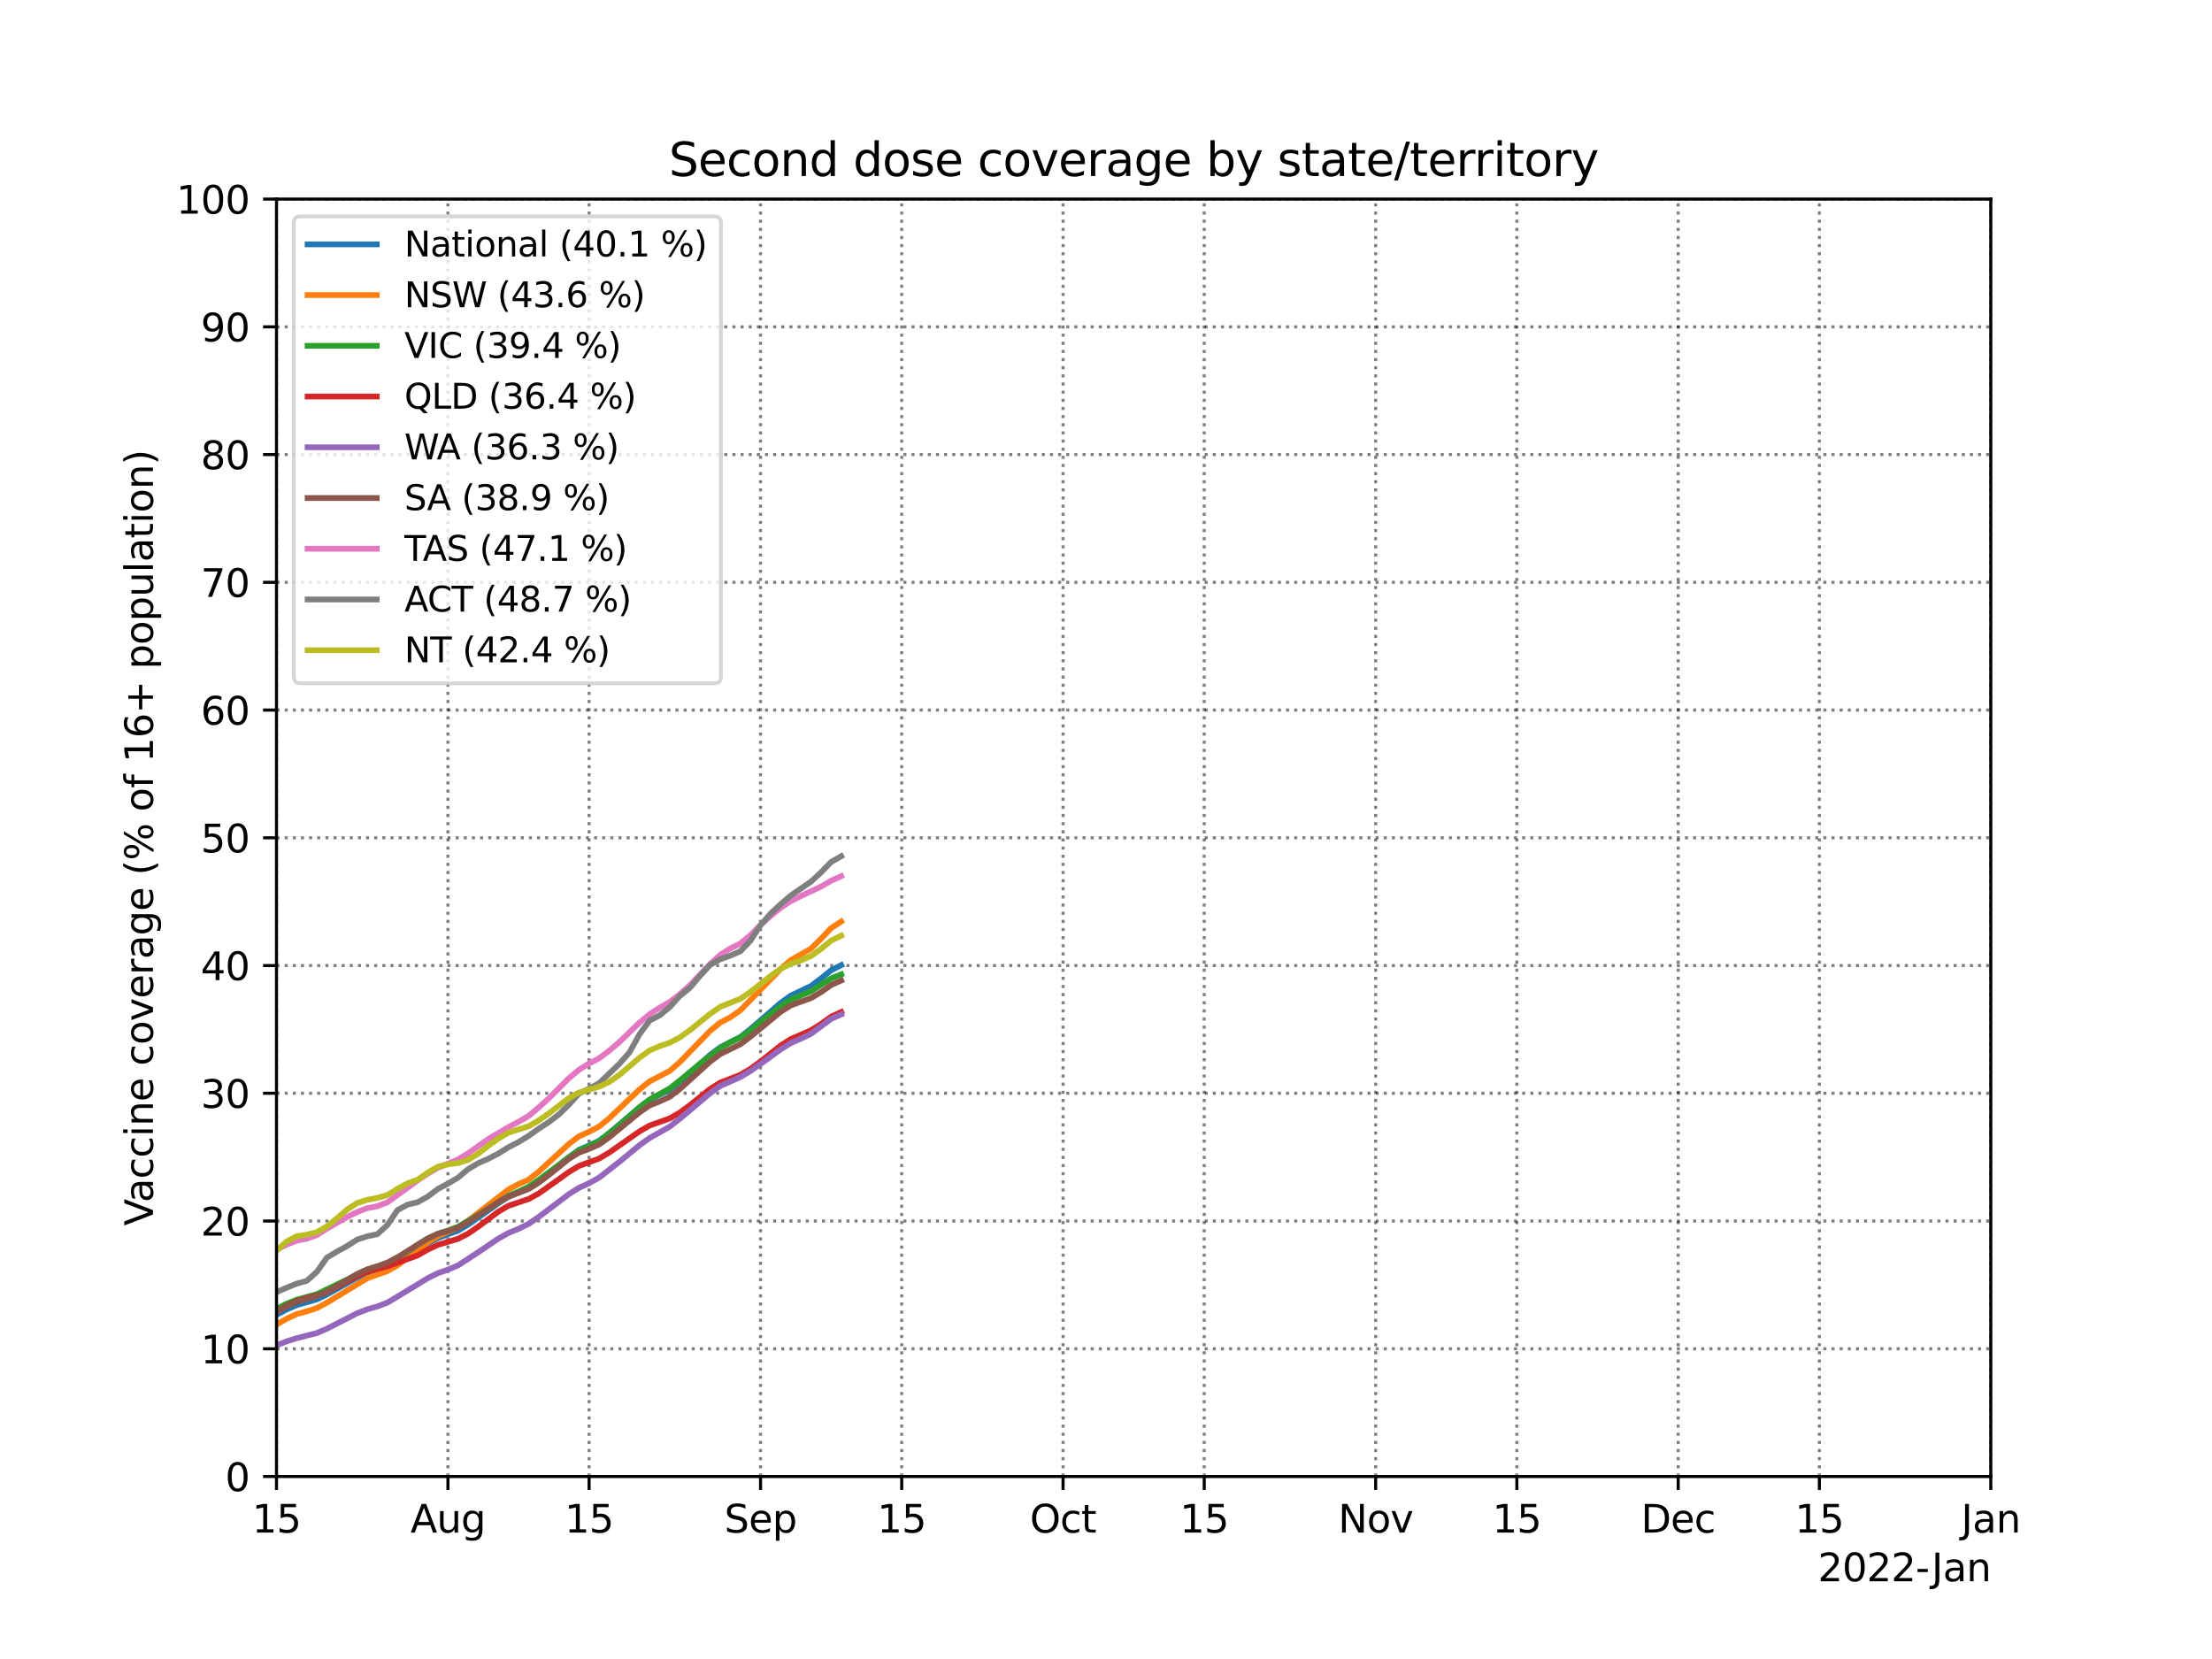 <?xml version="1.0" encoding="utf-8" standalone="no"?>
<!DOCTYPE svg PUBLIC "-//W3C//DTD SVG 1.1//EN"
  "http://www.w3.org/Graphics/SVG/1.1/DTD/svg11.dtd">
<svg height="432pt" version="1.1" viewBox="0 0 576 432" width="576pt" xmlns="http://www.w3.org/2000/svg" xmlns:xlink="http://www.w3.org/1999/xlink">
 <defs>
  <style type="text/css">*{stroke-linecap:butt;stroke-linejoin:round;}</style>
 </defs>
 <g id="figure_1">
  <g id="patch_1">
   <path d="M 0 432 
L 576 432 
L 576 0 
L 0 0 
z
" style="fill:#ffffff;"/>
  </g>
  <g id="axes_1">
   <g id="patch_2">
    <path d="M 72 384.48 
L 518.4 384.48 
L 518.4 51.84 
L 72 51.84 
z
" style="fill:#ffffff;"/>
   </g>
   <g id="matplotlib.axis_1">
    <g id="xtick_1">
     <g id="line2d_1">
      <path clip-path="url(#p4bcd453c7f)" d="M 72 384.48 
L 72 51.84 
" style="fill:none;stroke:#000000;stroke-dasharray:0.8,1.32;stroke-dashoffset:0;stroke-opacity:0.5;stroke-width:0.8;"/>
     </g>
     <g id="line2d_2">
      <defs>
       <path d="M 0 0 
L 0 3.5 
" id="m586ad513c7" style="stroke:#000000;stroke-width:0.8;"/>
      </defs>
      <g>
       <use style="stroke:#000000;stroke-width:0.8;" x="72" xlink:href="#m586ad513c7" y="384.48"/>
      </g>
     </g>
     <g id="text_1">
      <!-- 15 -->
      <g transform="translate(65.638 399.078)scale(0.1 -0.1)">
       <defs>
        <path d="M 794 531 
L 1825 531 
L 1825 4091 
L 703 3866 
L 703 4441 
L 1819 4666 
L 2450 4666 
L 2450 531 
L 3481 531 
L 3481 0 
L 794 0 
L 794 531 
z
" id="DejaVuSans-31" transform="scale(0.016)"/>
        <path d="M 691 4666 
L 3169 4666 
L 3169 4134 
L 1269 4134 
L 1269 2991 
Q 1406 3038 1543 3061 
Q 1681 3084 1819 3084 
Q 2600 3084 3056 2656 
Q 3513 2228 3513 1497 
Q 3513 744 3044 326 
Q 2575 -91 1722 -91 
Q 1428 -91 1123 -41 
Q 819 9 494 109 
L 494 744 
Q 775 591 1075 516 
Q 1375 441 1709 441 
Q 2250 441 2565 725 
Q 2881 1009 2881 1497 
Q 2881 1984 2565 2268 
Q 2250 2553 1709 2553 
Q 1456 2553 1204 2497 
Q 953 2441 691 2322 
L 691 4666 
z
" id="DejaVuSans-35" transform="scale(0.016)"/>
       </defs>
       <use xlink:href="#DejaVuSans-31"/>
       <use x="63.623" xlink:href="#DejaVuSans-35"/>
      </g>
     </g>
    </g>
    <g id="xtick_2">
     <g id="line2d_3">
      <path clip-path="url(#p4bcd453c7f)" d="M 116.64 384.48 
L 116.64 51.84 
" style="fill:none;stroke:#000000;stroke-dasharray:0.8,1.32;stroke-dashoffset:0;stroke-opacity:0.5;stroke-width:0.8;"/>
     </g>
     <g id="line2d_4">
      <g>
       <use style="stroke:#000000;stroke-width:0.8;" x="116.64" xlink:href="#m586ad513c7" y="384.48"/>
      </g>
     </g>
     <g id="text_2">
      <!-- Aug -->
      <g transform="translate(106.877 399.078)scale(0.1 -0.1)">
       <defs>
        <path d="M 2188 4044 
L 1331 1722 
L 3047 1722 
L 2188 4044 
z
M 1831 4666 
L 2547 4666 
L 4325 0 
L 3669 0 
L 3244 1197 
L 1141 1197 
L 716 0 
L 50 0 
L 1831 4666 
z
" id="DejaVuSans-41" transform="scale(0.016)"/>
        <path d="M 544 1381 
L 544 3500 
L 1119 3500 
L 1119 1403 
Q 1119 906 1312 657 
Q 1506 409 1894 409 
Q 2359 409 2629 706 
Q 2900 1003 2900 1516 
L 2900 3500 
L 3475 3500 
L 3475 0 
L 2900 0 
L 2900 538 
Q 2691 219 2414 64 
Q 2138 -91 1772 -91 
Q 1169 -91 856 284 
Q 544 659 544 1381 
z
M 1991 3584 
L 1991 3584 
z
" id="DejaVuSans-75" transform="scale(0.016)"/>
        <path d="M 2906 1791 
Q 2906 2416 2648 2759 
Q 2391 3103 1925 3103 
Q 1463 3103 1205 2759 
Q 947 2416 947 1791 
Q 947 1169 1205 825 
Q 1463 481 1925 481 
Q 2391 481 2648 825 
Q 2906 1169 2906 1791 
z
M 3481 434 
Q 3481 -459 3084 -895 
Q 2688 -1331 1869 -1331 
Q 1566 -1331 1297 -1286 
Q 1028 -1241 775 -1147 
L 775 -588 
Q 1028 -725 1275 -790 
Q 1522 -856 1778 -856 
Q 2344 -856 2625 -561 
Q 2906 -266 2906 331 
L 2906 616 
Q 2728 306 2450 153 
Q 2172 0 1784 0 
Q 1141 0 747 490 
Q 353 981 353 1791 
Q 353 2603 747 3093 
Q 1141 3584 1784 3584 
Q 2172 3584 2450 3431 
Q 2728 3278 2906 2969 
L 2906 3500 
L 3481 3500 
L 3481 434 
z
" id="DejaVuSans-67" transform="scale(0.016)"/>
       </defs>
       <use xlink:href="#DejaVuSans-41"/>
       <use x="68.408" xlink:href="#DejaVuSans-75"/>
       <use x="131.787" xlink:href="#DejaVuSans-67"/>
      </g>
     </g>
    </g>
    <g id="xtick_3">
     <g id="line2d_5">
      <path clip-path="url(#p4bcd453c7f)" d="M 153.402 384.48 
L 153.402 51.84 
" style="fill:none;stroke:#000000;stroke-dasharray:0.8,1.32;stroke-dashoffset:0;stroke-opacity:0.5;stroke-width:0.8;"/>
     </g>
     <g id="line2d_6">
      <g>
       <use style="stroke:#000000;stroke-width:0.8;" x="153.402" xlink:href="#m586ad513c7" y="384.48"/>
      </g>
     </g>
     <g id="text_3">
      <!-- 15 -->
      <g transform="translate(147.04 399.078)scale(0.1 -0.1)">
       <use xlink:href="#DejaVuSans-31"/>
       <use x="63.623" xlink:href="#DejaVuSans-35"/>
      </g>
     </g>
    </g>
    <g id="xtick_4">
     <g id="line2d_7">
      <path clip-path="url(#p4bcd453c7f)" d="M 198.042 384.48 
L 198.042 51.84 
" style="fill:none;stroke:#000000;stroke-dasharray:0.8,1.32;stroke-dashoffset:0;stroke-opacity:0.5;stroke-width:0.8;"/>
     </g>
     <g id="line2d_8">
      <g>
       <use style="stroke:#000000;stroke-width:0.8;" x="198.042" xlink:href="#m586ad513c7" y="384.48"/>
      </g>
     </g>
     <g id="text_4">
      <!-- Sep -->
      <g transform="translate(188.617 399.078)scale(0.1 -0.1)">
       <defs>
        <path d="M 3425 4513 
L 3425 3897 
Q 3066 4069 2747 4153 
Q 2428 4238 2131 4238 
Q 1616 4238 1336 4038 
Q 1056 3838 1056 3469 
Q 1056 3159 1242 3001 
Q 1428 2844 1947 2747 
L 2328 2669 
Q 3034 2534 3370 2195 
Q 3706 1856 3706 1288 
Q 3706 609 3251 259 
Q 2797 -91 1919 -91 
Q 1588 -91 1214 -16 
Q 841 59 441 206 
L 441 856 
Q 825 641 1194 531 
Q 1563 422 1919 422 
Q 2459 422 2753 634 
Q 3047 847 3047 1241 
Q 3047 1584 2836 1778 
Q 2625 1972 2144 2069 
L 1759 2144 
Q 1053 2284 737 2584 
Q 422 2884 422 3419 
Q 422 4038 858 4394 
Q 1294 4750 2059 4750 
Q 2388 4750 2728 4690 
Q 3069 4631 3425 4513 
z
" id="DejaVuSans-53" transform="scale(0.016)"/>
        <path d="M 3597 1894 
L 3597 1613 
L 953 1613 
Q 991 1019 1311 708 
Q 1631 397 2203 397 
Q 2534 397 2845 478 
Q 3156 559 3463 722 
L 3463 178 
Q 3153 47 2828 -22 
Q 2503 -91 2169 -91 
Q 1331 -91 842 396 
Q 353 884 353 1716 
Q 353 2575 817 3079 
Q 1281 3584 2069 3584 
Q 2775 3584 3186 3129 
Q 3597 2675 3597 1894 
z
M 3022 2063 
Q 3016 2534 2758 2815 
Q 2500 3097 2075 3097 
Q 1594 3097 1305 2825 
Q 1016 2553 972 2059 
L 3022 2063 
z
" id="DejaVuSans-65" transform="scale(0.016)"/>
        <path d="M 1159 525 
L 1159 -1331 
L 581 -1331 
L 581 3500 
L 1159 3500 
L 1159 2969 
Q 1341 3281 1617 3432 
Q 1894 3584 2278 3584 
Q 2916 3584 3314 3078 
Q 3713 2572 3713 1747 
Q 3713 922 3314 415 
Q 2916 -91 2278 -91 
Q 1894 -91 1617 61 
Q 1341 213 1159 525 
z
M 3116 1747 
Q 3116 2381 2855 2742 
Q 2594 3103 2138 3103 
Q 1681 3103 1420 2742 
Q 1159 2381 1159 1747 
Q 1159 1113 1420 752 
Q 1681 391 2138 391 
Q 2594 391 2855 752 
Q 3116 1113 3116 1747 
z
" id="DejaVuSans-70" transform="scale(0.016)"/>
       </defs>
       <use xlink:href="#DejaVuSans-53"/>
       <use x="63.477" xlink:href="#DejaVuSans-65"/>
       <use x="125" xlink:href="#DejaVuSans-70"/>
      </g>
     </g>
    </g>
    <g id="xtick_5">
     <g id="line2d_9">
      <path clip-path="url(#p4bcd453c7f)" d="M 234.805 384.48 
L 234.805 51.84 
" style="fill:none;stroke:#000000;stroke-dasharray:0.8,1.32;stroke-dashoffset:0;stroke-opacity:0.5;stroke-width:0.8;"/>
     </g>
     <g id="line2d_10">
      <g>
       <use style="stroke:#000000;stroke-width:0.8;" x="234.805" xlink:href="#m586ad513c7" y="384.48"/>
      </g>
     </g>
     <g id="text_5">
      <!-- 15 -->
      <g transform="translate(228.442 399.078)scale(0.1 -0.1)">
       <use xlink:href="#DejaVuSans-31"/>
       <use x="63.623" xlink:href="#DejaVuSans-35"/>
      </g>
     </g>
    </g>
    <g id="xtick_6">
     <g id="line2d_11">
      <path clip-path="url(#p4bcd453c7f)" d="M 276.819 384.48 
L 276.819 51.84 
" style="fill:none;stroke:#000000;stroke-dasharray:0.8,1.32;stroke-dashoffset:0;stroke-opacity:0.5;stroke-width:0.8;"/>
     </g>
     <g id="line2d_12">
      <g>
       <use style="stroke:#000000;stroke-width:0.8;" x="276.819" xlink:href="#m586ad513c7" y="384.48"/>
      </g>
     </g>
     <g id="text_6">
      <!-- Oct -->
      <g transform="translate(268.174 399.078)scale(0.1 -0.1)">
       <defs>
        <path d="M 2522 4238 
Q 1834 4238 1429 3725 
Q 1025 3213 1025 2328 
Q 1025 1447 1429 934 
Q 1834 422 2522 422 
Q 3209 422 3611 934 
Q 4013 1447 4013 2328 
Q 4013 3213 3611 3725 
Q 3209 4238 2522 4238 
z
M 2522 4750 
Q 3503 4750 4090 4092 
Q 4678 3434 4678 2328 
Q 4678 1225 4090 567 
Q 3503 -91 2522 -91 
Q 1538 -91 948 565 
Q 359 1222 359 2328 
Q 359 3434 948 4092 
Q 1538 4750 2522 4750 
z
" id="DejaVuSans-4f" transform="scale(0.016)"/>
        <path d="M 3122 3366 
L 3122 2828 
Q 2878 2963 2633 3030 
Q 2388 3097 2138 3097 
Q 1578 3097 1268 2742 
Q 959 2388 959 1747 
Q 959 1106 1268 751 
Q 1578 397 2138 397 
Q 2388 397 2633 464 
Q 2878 531 3122 666 
L 3122 134 
Q 2881 22 2623 -34 
Q 2366 -91 2075 -91 
Q 1284 -91 818 406 
Q 353 903 353 1747 
Q 353 2603 823 3093 
Q 1294 3584 2113 3584 
Q 2378 3584 2631 3529 
Q 2884 3475 3122 3366 
z
" id="DejaVuSans-63" transform="scale(0.016)"/>
        <path d="M 1172 4494 
L 1172 3500 
L 2356 3500 
L 2356 3053 
L 1172 3053 
L 1172 1153 
Q 1172 725 1289 603 
Q 1406 481 1766 481 
L 2356 481 
L 2356 0 
L 1766 0 
Q 1100 0 847 248 
Q 594 497 594 1153 
L 594 3053 
L 172 3053 
L 172 3500 
L 594 3500 
L 594 4494 
L 1172 4494 
z
" id="DejaVuSans-74" transform="scale(0.016)"/>
       </defs>
       <use xlink:href="#DejaVuSans-4f"/>
       <use x="78.711" xlink:href="#DejaVuSans-63"/>
       <use x="133.691" xlink:href="#DejaVuSans-74"/>
      </g>
     </g>
    </g>
    <g id="xtick_7">
     <g id="line2d_13">
      <path clip-path="url(#p4bcd453c7f)" d="M 313.581 384.48 
L 313.581 51.84 
" style="fill:none;stroke:#000000;stroke-dasharray:0.8,1.32;stroke-dashoffset:0;stroke-opacity:0.5;stroke-width:0.8;"/>
     </g>
     <g id="line2d_14">
      <g>
       <use style="stroke:#000000;stroke-width:0.8;" x="313.581" xlink:href="#m586ad513c7" y="384.48"/>
      </g>
     </g>
     <g id="text_7">
      <!-- 15 -->
      <g transform="translate(307.219 399.078)scale(0.1 -0.1)">
       <use xlink:href="#DejaVuSans-31"/>
       <use x="63.623" xlink:href="#DejaVuSans-35"/>
      </g>
     </g>
    </g>
    <g id="xtick_8">
     <g id="line2d_15">
      <path clip-path="url(#p4bcd453c7f)" d="M 358.221 384.48 
L 358.221 51.84 
" style="fill:none;stroke:#000000;stroke-dasharray:0.8,1.32;stroke-dashoffset:0;stroke-opacity:0.5;stroke-width:0.8;"/>
     </g>
     <g id="line2d_16">
      <g>
       <use style="stroke:#000000;stroke-width:0.8;" x="358.221" xlink:href="#m586ad513c7" y="384.48"/>
      </g>
     </g>
     <g id="text_8">
      <!-- Nov -->
      <g transform="translate(348.462 399.078)scale(0.1 -0.1)">
       <defs>
        <path d="M 628 4666 
L 1478 4666 
L 3547 763 
L 3547 4666 
L 4159 4666 
L 4159 0 
L 3309 0 
L 1241 3903 
L 1241 0 
L 628 0 
L 628 4666 
z
" id="DejaVuSans-4e" transform="scale(0.016)"/>
        <path d="M 1959 3097 
Q 1497 3097 1228 2736 
Q 959 2375 959 1747 
Q 959 1119 1226 758 
Q 1494 397 1959 397 
Q 2419 397 2687 759 
Q 2956 1122 2956 1747 
Q 2956 2369 2687 2733 
Q 2419 3097 1959 3097 
z
M 1959 3584 
Q 2709 3584 3137 3096 
Q 3566 2609 3566 1747 
Q 3566 888 3137 398 
Q 2709 -91 1959 -91 
Q 1206 -91 779 398 
Q 353 888 353 1747 
Q 353 2609 779 3096 
Q 1206 3584 1959 3584 
z
" id="DejaVuSans-6f" transform="scale(0.016)"/>
        <path d="M 191 3500 
L 800 3500 
L 1894 563 
L 2988 3500 
L 3597 3500 
L 2284 0 
L 1503 0 
L 191 3500 
z
" id="DejaVuSans-76" transform="scale(0.016)"/>
       </defs>
       <use xlink:href="#DejaVuSans-4e"/>
       <use x="74.805" xlink:href="#DejaVuSans-6f"/>
       <use x="135.986" xlink:href="#DejaVuSans-76"/>
      </g>
     </g>
    </g>
    <g id="xtick_9">
     <g id="line2d_17">
      <path clip-path="url(#p4bcd453c7f)" d="M 394.984 384.48 
L 394.984 51.84 
" style="fill:none;stroke:#000000;stroke-dasharray:0.8,1.32;stroke-dashoffset:0;stroke-opacity:0.5;stroke-width:0.8;"/>
     </g>
     <g id="line2d_18">
      <g>
       <use style="stroke:#000000;stroke-width:0.8;" x="394.984" xlink:href="#m586ad513c7" y="384.48"/>
      </g>
     </g>
     <g id="text_9">
      <!-- 15 -->
      <g transform="translate(388.621 399.078)scale(0.1 -0.1)">
       <use xlink:href="#DejaVuSans-31"/>
       <use x="63.623" xlink:href="#DejaVuSans-35"/>
      </g>
     </g>
    </g>
    <g id="xtick_10">
     <g id="line2d_19">
      <path clip-path="url(#p4bcd453c7f)" d="M 436.998 384.48 
L 436.998 51.84 
" style="fill:none;stroke:#000000;stroke-dasharray:0.8,1.32;stroke-dashoffset:0;stroke-opacity:0.5;stroke-width:0.8;"/>
     </g>
     <g id="line2d_20">
      <g>
       <use style="stroke:#000000;stroke-width:0.8;" x="436.998" xlink:href="#m586ad513c7" y="384.48"/>
      </g>
     </g>
     <g id="text_10">
      <!-- Dec -->
      <g transform="translate(427.322 399.078)scale(0.1 -0.1)">
       <defs>
        <path d="M 1259 4147 
L 1259 519 
L 2022 519 
Q 2988 519 3436 956 
Q 3884 1394 3884 2338 
Q 3884 3275 3436 3711 
Q 2988 4147 2022 4147 
L 1259 4147 
z
M 628 4666 
L 1925 4666 
Q 3281 4666 3915 4102 
Q 4550 3538 4550 2338 
Q 4550 1131 3912 565 
Q 3275 0 1925 0 
L 628 0 
L 628 4666 
z
" id="DejaVuSans-44" transform="scale(0.016)"/>
       </defs>
       <use xlink:href="#DejaVuSans-44"/>
       <use x="77.002" xlink:href="#DejaVuSans-65"/>
       <use x="138.525" xlink:href="#DejaVuSans-63"/>
      </g>
     </g>
    </g>
    <g id="xtick_11">
     <g id="line2d_21">
      <path clip-path="url(#p4bcd453c7f)" d="M 473.76 384.48 
L 473.76 51.84 
" style="fill:none;stroke:#000000;stroke-dasharray:0.8,1.32;stroke-dashoffset:0;stroke-opacity:0.5;stroke-width:0.8;"/>
     </g>
     <g id="line2d_22">
      <g>
       <use style="stroke:#000000;stroke-width:0.8;" x="473.76" xlink:href="#m586ad513c7" y="384.48"/>
      </g>
     </g>
     <g id="text_11">
      <!-- 15 -->
      <g transform="translate(467.397 399.078)scale(0.1 -0.1)">
       <use xlink:href="#DejaVuSans-31"/>
       <use x="63.623" xlink:href="#DejaVuSans-35"/>
      </g>
     </g>
    </g>
    <g id="xtick_12">
     <g id="line2d_23">
      <path clip-path="url(#p4bcd453c7f)" d="M 518.4 384.48 
L 518.4 51.84 
" style="fill:none;stroke:#000000;stroke-dasharray:0.8,1.32;stroke-dashoffset:0;stroke-opacity:0.5;stroke-width:0.8;"/>
     </g>
     <g id="line2d_24">
      <g>
       <use style="stroke:#000000;stroke-width:0.8;" x="518.4" xlink:href="#m586ad513c7" y="384.48"/>
      </g>
     </g>
     <g id="text_12">
      <!-- Jan -->
      <g transform="translate(510.692 399.078)scale(0.1 -0.1)">
       <defs>
        <path d="M 628 4666 
L 1259 4666 
L 1259 325 
Q 1259 -519 939 -900 
Q 619 -1281 -91 -1281 
L -331 -1281 
L -331 -750 
L -134 -750 
Q 284 -750 456 -515 
Q 628 -281 628 325 
L 628 4666 
z
" id="DejaVuSans-4a" transform="scale(0.016)"/>
        <path d="M 2194 1759 
Q 1497 1759 1228 1600 
Q 959 1441 959 1056 
Q 959 750 1161 570 
Q 1363 391 1709 391 
Q 2188 391 2477 730 
Q 2766 1069 2766 1631 
L 2766 1759 
L 2194 1759 
z
M 3341 1997 
L 3341 0 
L 2766 0 
L 2766 531 
Q 2569 213 2275 61 
Q 1981 -91 1556 -91 
Q 1019 -91 701 211 
Q 384 513 384 1019 
Q 384 1609 779 1909 
Q 1175 2209 1959 2209 
L 2766 2209 
L 2766 2266 
Q 2766 2663 2505 2880 
Q 2244 3097 1772 3097 
Q 1472 3097 1187 3025 
Q 903 2953 641 2809 
L 641 3341 
Q 956 3463 1253 3523 
Q 1550 3584 1831 3584 
Q 2591 3584 2966 3190 
Q 3341 2797 3341 1997 
z
" id="DejaVuSans-61" transform="scale(0.016)"/>
        <path d="M 3513 2113 
L 3513 0 
L 2938 0 
L 2938 2094 
Q 2938 2591 2744 2837 
Q 2550 3084 2163 3084 
Q 1697 3084 1428 2787 
Q 1159 2491 1159 1978 
L 1159 0 
L 581 0 
L 581 3500 
L 1159 3500 
L 1159 2956 
Q 1366 3272 1645 3428 
Q 1925 3584 2291 3584 
Q 2894 3584 3203 3211 
Q 3513 2838 3513 2113 
z
" id="DejaVuSans-6e" transform="scale(0.016)"/>
       </defs>
       <use xlink:href="#DejaVuSans-4a"/>
       <use x="29.492" xlink:href="#DejaVuSans-61"/>
       <use x="90.771" xlink:href="#DejaVuSans-6e"/>
      </g>
     </g>
    </g>
    <g id="text_13">
     <!-- 2022-Jan -->
     <g transform="translate(473.364 411.757)scale(0.1 -0.1)">
      <defs>
       <path d="M 1228 531 
L 3431 531 
L 3431 0 
L 469 0 
L 469 531 
Q 828 903 1448 1529 
Q 2069 2156 2228 2338 
Q 2531 2678 2651 2914 
Q 2772 3150 2772 3378 
Q 2772 3750 2511 3984 
Q 2250 4219 1831 4219 
Q 1534 4219 1204 4116 
Q 875 4013 500 3803 
L 500 4441 
Q 881 4594 1212 4672 
Q 1544 4750 1819 4750 
Q 2544 4750 2975 4387 
Q 3406 4025 3406 3419 
Q 3406 3131 3298 2873 
Q 3191 2616 2906 2266 
Q 2828 2175 2409 1742 
Q 1991 1309 1228 531 
z
" id="DejaVuSans-32" transform="scale(0.016)"/>
       <path d="M 2034 4250 
Q 1547 4250 1301 3770 
Q 1056 3291 1056 2328 
Q 1056 1369 1301 889 
Q 1547 409 2034 409 
Q 2525 409 2770 889 
Q 3016 1369 3016 2328 
Q 3016 3291 2770 3770 
Q 2525 4250 2034 4250 
z
M 2034 4750 
Q 2819 4750 3233 4129 
Q 3647 3509 3647 2328 
Q 3647 1150 3233 529 
Q 2819 -91 2034 -91 
Q 1250 -91 836 529 
Q 422 1150 422 2328 
Q 422 3509 836 4129 
Q 1250 4750 2034 4750 
z
" id="DejaVuSans-30" transform="scale(0.016)"/>
       <path d="M 313 2009 
L 1997 2009 
L 1997 1497 
L 313 1497 
L 313 2009 
z
" id="DejaVuSans-2d" transform="scale(0.016)"/>
      </defs>
      <use xlink:href="#DejaVuSans-32"/>
      <use x="63.623" xlink:href="#DejaVuSans-30"/>
      <use x="127.246" xlink:href="#DejaVuSans-32"/>
      <use x="190.869" xlink:href="#DejaVuSans-32"/>
      <use x="254.492" xlink:href="#DejaVuSans-2d"/>
      <use x="296.201" xlink:href="#DejaVuSans-4a"/>
      <use x="325.693" xlink:href="#DejaVuSans-61"/>
      <use x="386.973" xlink:href="#DejaVuSans-6e"/>
     </g>
    </g>
   </g>
   <g id="matplotlib.axis_2">
    <g id="ytick_1">
     <g id="line2d_25">
      <path clip-path="url(#p4bcd453c7f)" d="M 72 384.48 
L 518.4 384.48 
" style="fill:none;stroke:#000000;stroke-dasharray:0.8,1.32;stroke-dashoffset:0;stroke-opacity:0.5;stroke-width:0.8;"/>
     </g>
     <g id="line2d_26">
      <defs>
       <path d="M 0 0 
L -3.5 0 
" id="md4abe65cc6" style="stroke:#000000;stroke-width:0.8;"/>
      </defs>
      <g>
       <use style="stroke:#000000;stroke-width:0.8;" x="72" xlink:href="#md4abe65cc6" y="384.48"/>
      </g>
     </g>
     <g id="text_14">
      <!-- 0 -->
      <g transform="translate(58.638 388.279)scale(0.1 -0.1)">
       <use xlink:href="#DejaVuSans-30"/>
      </g>
     </g>
    </g>
    <g id="ytick_2">
     <g id="line2d_27">
      <path clip-path="url(#p4bcd453c7f)" d="M 72 351.216 
L 518.4 351.216 
" style="fill:none;stroke:#000000;stroke-dasharray:0.8,1.32;stroke-dashoffset:0;stroke-opacity:0.5;stroke-width:0.8;"/>
     </g>
     <g id="line2d_28">
      <g>
       <use style="stroke:#000000;stroke-width:0.8;" x="72" xlink:href="#md4abe65cc6" y="351.216"/>
      </g>
     </g>
     <g id="text_15">
      <!-- 10 -->
      <g transform="translate(52.275 355.015)scale(0.1 -0.1)">
       <use xlink:href="#DejaVuSans-31"/>
       <use x="63.623" xlink:href="#DejaVuSans-30"/>
      </g>
     </g>
    </g>
    <g id="ytick_3">
     <g id="line2d_29">
      <path clip-path="url(#p4bcd453c7f)" d="M 72 317.952 
L 518.4 317.952 
" style="fill:none;stroke:#000000;stroke-dasharray:0.8,1.32;stroke-dashoffset:0;stroke-opacity:0.5;stroke-width:0.8;"/>
     </g>
     <g id="line2d_30">
      <g>
       <use style="stroke:#000000;stroke-width:0.8;" x="72" xlink:href="#md4abe65cc6" y="317.952"/>
      </g>
     </g>
     <g id="text_16">
      <!-- 20 -->
      <g transform="translate(52.275 321.751)scale(0.1 -0.1)">
       <use xlink:href="#DejaVuSans-32"/>
       <use x="63.623" xlink:href="#DejaVuSans-30"/>
      </g>
     </g>
    </g>
    <g id="ytick_4">
     <g id="line2d_31">
      <path clip-path="url(#p4bcd453c7f)" d="M 72 284.688 
L 518.4 284.688 
" style="fill:none;stroke:#000000;stroke-dasharray:0.8,1.32;stroke-dashoffset:0;stroke-opacity:0.5;stroke-width:0.8;"/>
     </g>
     <g id="line2d_32">
      <g>
       <use style="stroke:#000000;stroke-width:0.8;" x="72" xlink:href="#md4abe65cc6" y="284.688"/>
      </g>
     </g>
     <g id="text_17">
      <!-- 30 -->
      <g transform="translate(52.275 288.487)scale(0.1 -0.1)">
       <defs>
        <path d="M 2597 2516 
Q 3050 2419 3304 2112 
Q 3559 1806 3559 1356 
Q 3559 666 3084 287 
Q 2609 -91 1734 -91 
Q 1441 -91 1130 -33 
Q 819 25 488 141 
L 488 750 
Q 750 597 1062 519 
Q 1375 441 1716 441 
Q 2309 441 2620 675 
Q 2931 909 2931 1356 
Q 2931 1769 2642 2001 
Q 2353 2234 1838 2234 
L 1294 2234 
L 1294 2753 
L 1863 2753 
Q 2328 2753 2575 2939 
Q 2822 3125 2822 3475 
Q 2822 3834 2567 4026 
Q 2313 4219 1838 4219 
Q 1578 4219 1281 4162 
Q 984 4106 628 3988 
L 628 4550 
Q 988 4650 1302 4700 
Q 1616 4750 1894 4750 
Q 2613 4750 3031 4423 
Q 3450 4097 3450 3541 
Q 3450 3153 3228 2886 
Q 3006 2619 2597 2516 
z
" id="DejaVuSans-33" transform="scale(0.016)"/>
       </defs>
       <use xlink:href="#DejaVuSans-33"/>
       <use x="63.623" xlink:href="#DejaVuSans-30"/>
      </g>
     </g>
    </g>
    <g id="ytick_5">
     <g id="line2d_33">
      <path clip-path="url(#p4bcd453c7f)" d="M 72 251.424 
L 518.4 251.424 
" style="fill:none;stroke:#000000;stroke-dasharray:0.8,1.32;stroke-dashoffset:0;stroke-opacity:0.5;stroke-width:0.8;"/>
     </g>
     <g id="line2d_34">
      <g>
       <use style="stroke:#000000;stroke-width:0.8;" x="72" xlink:href="#md4abe65cc6" y="251.424"/>
      </g>
     </g>
     <g id="text_18">
      <!-- 40 -->
      <g transform="translate(52.275 255.223)scale(0.1 -0.1)">
       <defs>
        <path d="M 2419 4116 
L 825 1625 
L 2419 1625 
L 2419 4116 
z
M 2253 4666 
L 3047 4666 
L 3047 1625 
L 3713 1625 
L 3713 1100 
L 3047 1100 
L 3047 0 
L 2419 0 
L 2419 1100 
L 313 1100 
L 313 1709 
L 2253 4666 
z
" id="DejaVuSans-34" transform="scale(0.016)"/>
       </defs>
       <use xlink:href="#DejaVuSans-34"/>
       <use x="63.623" xlink:href="#DejaVuSans-30"/>
      </g>
     </g>
    </g>
    <g id="ytick_6">
     <g id="line2d_35">
      <path clip-path="url(#p4bcd453c7f)" d="M 72 218.16 
L 518.4 218.16 
" style="fill:none;stroke:#000000;stroke-dasharray:0.8,1.32;stroke-dashoffset:0;stroke-opacity:0.5;stroke-width:0.8;"/>
     </g>
     <g id="line2d_36">
      <g>
       <use style="stroke:#000000;stroke-width:0.8;" x="72" xlink:href="#md4abe65cc6" y="218.16"/>
      </g>
     </g>
     <g id="text_19">
      <!-- 50 -->
      <g transform="translate(52.275 221.959)scale(0.1 -0.1)">
       <use xlink:href="#DejaVuSans-35"/>
       <use x="63.623" xlink:href="#DejaVuSans-30"/>
      </g>
     </g>
    </g>
    <g id="ytick_7">
     <g id="line2d_37">
      <path clip-path="url(#p4bcd453c7f)" d="M 72 184.896 
L 518.4 184.896 
" style="fill:none;stroke:#000000;stroke-dasharray:0.8,1.32;stroke-dashoffset:0;stroke-opacity:0.5;stroke-width:0.8;"/>
     </g>
     <g id="line2d_38">
      <g>
       <use style="stroke:#000000;stroke-width:0.8;" x="72" xlink:href="#md4abe65cc6" y="184.896"/>
      </g>
     </g>
     <g id="text_20">
      <!-- 60 -->
      <g transform="translate(52.275 188.695)scale(0.1 -0.1)">
       <defs>
        <path d="M 2113 2584 
Q 1688 2584 1439 2293 
Q 1191 2003 1191 1497 
Q 1191 994 1439 701 
Q 1688 409 2113 409 
Q 2538 409 2786 701 
Q 3034 994 3034 1497 
Q 3034 2003 2786 2293 
Q 2538 2584 2113 2584 
z
M 3366 4563 
L 3366 3988 
Q 3128 4100 2886 4159 
Q 2644 4219 2406 4219 
Q 1781 4219 1451 3797 
Q 1122 3375 1075 2522 
Q 1259 2794 1537 2939 
Q 1816 3084 2150 3084 
Q 2853 3084 3261 2657 
Q 3669 2231 3669 1497 
Q 3669 778 3244 343 
Q 2819 -91 2113 -91 
Q 1303 -91 875 529 
Q 447 1150 447 2328 
Q 447 3434 972 4092 
Q 1497 4750 2381 4750 
Q 2619 4750 2861 4703 
Q 3103 4656 3366 4563 
z
" id="DejaVuSans-36" transform="scale(0.016)"/>
       </defs>
       <use xlink:href="#DejaVuSans-36"/>
       <use x="63.623" xlink:href="#DejaVuSans-30"/>
      </g>
     </g>
    </g>
    <g id="ytick_8">
     <g id="line2d_39">
      <path clip-path="url(#p4bcd453c7f)" d="M 72 151.632 
L 518.4 151.632 
" style="fill:none;stroke:#000000;stroke-dasharray:0.8,1.32;stroke-dashoffset:0;stroke-opacity:0.5;stroke-width:0.8;"/>
     </g>
     <g id="line2d_40">
      <g>
       <use style="stroke:#000000;stroke-width:0.8;" x="72" xlink:href="#md4abe65cc6" y="151.632"/>
      </g>
     </g>
     <g id="text_21">
      <!-- 70 -->
      <g transform="translate(52.275 155.431)scale(0.1 -0.1)">
       <defs>
        <path d="M 525 4666 
L 3525 4666 
L 3525 4397 
L 1831 0 
L 1172 0 
L 2766 4134 
L 525 4134 
L 525 4666 
z
" id="DejaVuSans-37" transform="scale(0.016)"/>
       </defs>
       <use xlink:href="#DejaVuSans-37"/>
       <use x="63.623" xlink:href="#DejaVuSans-30"/>
      </g>
     </g>
    </g>
    <g id="ytick_9">
     <g id="line2d_41">
      <path clip-path="url(#p4bcd453c7f)" d="M 72 118.368 
L 518.4 118.368 
" style="fill:none;stroke:#000000;stroke-dasharray:0.8,1.32;stroke-dashoffset:0;stroke-opacity:0.5;stroke-width:0.8;"/>
     </g>
     <g id="line2d_42">
      <g>
       <use style="stroke:#000000;stroke-width:0.8;" x="72" xlink:href="#md4abe65cc6" y="118.368"/>
      </g>
     </g>
     <g id="text_22">
      <!-- 80 -->
      <g transform="translate(52.275 122.167)scale(0.1 -0.1)">
       <defs>
        <path d="M 2034 2216 
Q 1584 2216 1326 1975 
Q 1069 1734 1069 1313 
Q 1069 891 1326 650 
Q 1584 409 2034 409 
Q 2484 409 2743 651 
Q 3003 894 3003 1313 
Q 3003 1734 2745 1975 
Q 2488 2216 2034 2216 
z
M 1403 2484 
Q 997 2584 770 2862 
Q 544 3141 544 3541 
Q 544 4100 942 4425 
Q 1341 4750 2034 4750 
Q 2731 4750 3128 4425 
Q 3525 4100 3525 3541 
Q 3525 3141 3298 2862 
Q 3072 2584 2669 2484 
Q 3125 2378 3379 2068 
Q 3634 1759 3634 1313 
Q 3634 634 3220 271 
Q 2806 -91 2034 -91 
Q 1263 -91 848 271 
Q 434 634 434 1313 
Q 434 1759 690 2068 
Q 947 2378 1403 2484 
z
M 1172 3481 
Q 1172 3119 1398 2916 
Q 1625 2713 2034 2713 
Q 2441 2713 2670 2916 
Q 2900 3119 2900 3481 
Q 2900 3844 2670 4047 
Q 2441 4250 2034 4250 
Q 1625 4250 1398 4047 
Q 1172 3844 1172 3481 
z
" id="DejaVuSans-38" transform="scale(0.016)"/>
       </defs>
       <use xlink:href="#DejaVuSans-38"/>
       <use x="63.623" xlink:href="#DejaVuSans-30"/>
      </g>
     </g>
    </g>
    <g id="ytick_10">
     <g id="line2d_43">
      <path clip-path="url(#p4bcd453c7f)" d="M 72 85.104 
L 518.4 85.104 
" style="fill:none;stroke:#000000;stroke-dasharray:0.8,1.32;stroke-dashoffset:0;stroke-opacity:0.5;stroke-width:0.8;"/>
     </g>
     <g id="line2d_44">
      <g>
       <use style="stroke:#000000;stroke-width:0.8;" x="72" xlink:href="#md4abe65cc6" y="85.104"/>
      </g>
     </g>
     <g id="text_23">
      <!-- 90 -->
      <g transform="translate(52.275 88.903)scale(0.1 -0.1)">
       <defs>
        <path d="M 703 97 
L 703 672 
Q 941 559 1184 500 
Q 1428 441 1663 441 
Q 2288 441 2617 861 
Q 2947 1281 2994 2138 
Q 2813 1869 2534 1725 
Q 2256 1581 1919 1581 
Q 1219 1581 811 2004 
Q 403 2428 403 3163 
Q 403 3881 828 4315 
Q 1253 4750 1959 4750 
Q 2769 4750 3195 4129 
Q 3622 3509 3622 2328 
Q 3622 1225 3098 567 
Q 2575 -91 1691 -91 
Q 1453 -91 1209 -44 
Q 966 3 703 97 
z
M 1959 2075 
Q 2384 2075 2632 2365 
Q 2881 2656 2881 3163 
Q 2881 3666 2632 3958 
Q 2384 4250 1959 4250 
Q 1534 4250 1286 3958 
Q 1038 3666 1038 3163 
Q 1038 2656 1286 2365 
Q 1534 2075 1959 2075 
z
" id="DejaVuSans-39" transform="scale(0.016)"/>
       </defs>
       <use xlink:href="#DejaVuSans-39"/>
       <use x="63.623" xlink:href="#DejaVuSans-30"/>
      </g>
     </g>
    </g>
    <g id="ytick_11">
     <g id="line2d_45">
      <path clip-path="url(#p4bcd453c7f)" d="M 72 51.84 
L 518.4 51.84 
" style="fill:none;stroke:#000000;stroke-dasharray:0.8,1.32;stroke-dashoffset:0;stroke-opacity:0.5;stroke-width:0.8;"/>
     </g>
     <g id="line2d_46">
      <g>
       <use style="stroke:#000000;stroke-width:0.8;" x="72" xlink:href="#md4abe65cc6" y="51.84"/>
      </g>
     </g>
     <g id="text_24">
      <!-- 100 -->
      <g transform="translate(45.913 55.639)scale(0.1 -0.1)">
       <use xlink:href="#DejaVuSans-31"/>
       <use x="63.623" xlink:href="#DejaVuSans-30"/>
       <use x="127.246" xlink:href="#DejaVuSans-30"/>
      </g>
     </g>
    </g>
    <g id="text_25">
     <!-- Vaccine coverage (% of 16+ population) -->
     <g transform="translate(39.833 319.181)rotate(-90)scale(0.1 -0.1)">
      <defs>
       <path d="M 1831 0 
L 50 4666 
L 709 4666 
L 2188 738 
L 3669 4666 
L 4325 4666 
L 2547 0 
L 1831 0 
z
" id="DejaVuSans-56" transform="scale(0.016)"/>
       <path d="M 603 3500 
L 1178 3500 
L 1178 0 
L 603 0 
L 603 3500 
z
M 603 4863 
L 1178 4863 
L 1178 4134 
L 603 4134 
L 603 4863 
z
" id="DejaVuSans-69" transform="scale(0.016)"/>
       <path id="DejaVuSans-20" transform="scale(0.016)"/>
       <path d="M 2631 2963 
Q 2534 3019 2420 3045 
Q 2306 3072 2169 3072 
Q 1681 3072 1420 2755 
Q 1159 2438 1159 1844 
L 1159 0 
L 581 0 
L 581 3500 
L 1159 3500 
L 1159 2956 
Q 1341 3275 1631 3429 
Q 1922 3584 2338 3584 
Q 2397 3584 2469 3576 
Q 2541 3569 2628 3553 
L 2631 2963 
z
" id="DejaVuSans-72" transform="scale(0.016)"/>
       <path d="M 1984 4856 
Q 1566 4138 1362 3434 
Q 1159 2731 1159 2009 
Q 1159 1288 1364 580 
Q 1569 -128 1984 -844 
L 1484 -844 
Q 1016 -109 783 600 
Q 550 1309 550 2009 
Q 550 2706 781 3412 
Q 1013 4119 1484 4856 
L 1984 4856 
z
" id="DejaVuSans-28" transform="scale(0.016)"/>
       <path d="M 4653 2053 
Q 4381 2053 4226 1822 
Q 4072 1591 4072 1178 
Q 4072 772 4226 539 
Q 4381 306 4653 306 
Q 4919 306 5073 539 
Q 5228 772 5228 1178 
Q 5228 1588 5073 1820 
Q 4919 2053 4653 2053 
z
M 4653 2450 
Q 5147 2450 5437 2106 
Q 5728 1763 5728 1178 
Q 5728 594 5436 251 
Q 5144 -91 4653 -91 
Q 4153 -91 3862 251 
Q 3572 594 3572 1178 
Q 3572 1766 3864 2108 
Q 4156 2450 4653 2450 
z
M 1428 4353 
Q 1159 4353 1004 4120 
Q 850 3888 850 3481 
Q 850 3069 1003 2837 
Q 1156 2606 1428 2606 
Q 1700 2606 1854 2837 
Q 2009 3069 2009 3481 
Q 2009 3884 1853 4118 
Q 1697 4353 1428 4353 
z
M 4250 4750 
L 4750 4750 
L 1831 -91 
L 1331 -91 
L 4250 4750 
z
M 1428 4750 
Q 1922 4750 2215 4408 
Q 2509 4066 2509 3481 
Q 2509 2891 2217 2550 
Q 1925 2209 1428 2209 
Q 931 2209 642 2551 
Q 353 2894 353 3481 
Q 353 4063 643 4406 
Q 934 4750 1428 4750 
z
" id="DejaVuSans-25" transform="scale(0.016)"/>
       <path d="M 2375 4863 
L 2375 4384 
L 1825 4384 
Q 1516 4384 1395 4259 
Q 1275 4134 1275 3809 
L 1275 3500 
L 2222 3500 
L 2222 3053 
L 1275 3053 
L 1275 0 
L 697 0 
L 697 3053 
L 147 3053 
L 147 3500 
L 697 3500 
L 697 3744 
Q 697 4328 969 4595 
Q 1241 4863 1831 4863 
L 2375 4863 
z
" id="DejaVuSans-66" transform="scale(0.016)"/>
       <path d="M 2944 4013 
L 2944 2272 
L 4684 2272 
L 4684 1741 
L 2944 1741 
L 2944 0 
L 2419 0 
L 2419 1741 
L 678 1741 
L 678 2272 
L 2419 2272 
L 2419 4013 
L 2944 4013 
z
" id="DejaVuSans-2b" transform="scale(0.016)"/>
       <path d="M 603 4863 
L 1178 4863 
L 1178 0 
L 603 0 
L 603 4863 
z
" id="DejaVuSans-6c" transform="scale(0.016)"/>
       <path d="M 513 4856 
L 1013 4856 
Q 1481 4119 1714 3412 
Q 1947 2706 1947 2009 
Q 1947 1309 1714 600 
Q 1481 -109 1013 -844 
L 513 -844 
Q 928 -128 1133 580 
Q 1338 1288 1338 2009 
Q 1338 2731 1133 3434 
Q 928 4138 513 4856 
z
" id="DejaVuSans-29" transform="scale(0.016)"/>
      </defs>
      <use xlink:href="#DejaVuSans-56"/>
      <use x="60.658" xlink:href="#DejaVuSans-61"/>
      <use x="121.938" xlink:href="#DejaVuSans-63"/>
      <use x="176.918" xlink:href="#DejaVuSans-63"/>
      <use x="231.898" xlink:href="#DejaVuSans-69"/>
      <use x="259.682" xlink:href="#DejaVuSans-6e"/>
      <use x="323.061" xlink:href="#DejaVuSans-65"/>
      <use x="384.584" xlink:href="#DejaVuSans-20"/>
      <use x="416.371" xlink:href="#DejaVuSans-63"/>
      <use x="471.352" xlink:href="#DejaVuSans-6f"/>
      <use x="532.533" xlink:href="#DejaVuSans-76"/>
      <use x="591.713" xlink:href="#DejaVuSans-65"/>
      <use x="653.236" xlink:href="#DejaVuSans-72"/>
      <use x="694.35" xlink:href="#DejaVuSans-61"/>
      <use x="755.629" xlink:href="#DejaVuSans-67"/>
      <use x="819.105" xlink:href="#DejaVuSans-65"/>
      <use x="880.629" xlink:href="#DejaVuSans-20"/>
      <use x="912.416" xlink:href="#DejaVuSans-28"/>
      <use x="951.43" xlink:href="#DejaVuSans-25"/>
      <use x="1046.449" xlink:href="#DejaVuSans-20"/>
      <use x="1078.236" xlink:href="#DejaVuSans-6f"/>
      <use x="1139.418" xlink:href="#DejaVuSans-66"/>
      <use x="1174.623" xlink:href="#DejaVuSans-20"/>
      <use x="1206.41" xlink:href="#DejaVuSans-31"/>
      <use x="1270.033" xlink:href="#DejaVuSans-36"/>
      <use x="1333.656" xlink:href="#DejaVuSans-2b"/>
      <use x="1417.445" xlink:href="#DejaVuSans-20"/>
      <use x="1449.232" xlink:href="#DejaVuSans-70"/>
      <use x="1512.709" xlink:href="#DejaVuSans-6f"/>
      <use x="1573.891" xlink:href="#DejaVuSans-70"/>
      <use x="1637.367" xlink:href="#DejaVuSans-75"/>
      <use x="1700.746" xlink:href="#DejaVuSans-6c"/>
      <use x="1728.529" xlink:href="#DejaVuSans-61"/>
      <use x="1789.809" xlink:href="#DejaVuSans-74"/>
      <use x="1829.018" xlink:href="#DejaVuSans-69"/>
      <use x="1856.801" xlink:href="#DejaVuSans-6f"/>
      <use x="1917.982" xlink:href="#DejaVuSans-6e"/>
      <use x="1981.361" xlink:href="#DejaVuSans-29"/>
     </g>
    </g>
   </g>
   <g id="line2d_47">
    <path clip-path="url(#p4bcd453c7f)" d="M -1 371.39 
L 6.353 370.525 
L 8.979 369.124 
L 11.605 367.051 
L 14.231 366.419 
L 24.734 364.78 
L 27.36 363.155 
L 29.986 360.817 
L 32.612 360.079 
L 35.238 358.635 
L 37.864 356.359 
L 40.489 355.106 
L 45.741 353.76 
L 48.367 352.662 
L 56.245 348.916 
L 58.871 347.881 
L 64.122 346.473 
L 66.748 345.249 
L 74.626 340.974 
L 77.252 339.847 
L 82.504 338.348 
L 85.129 337.087 
L 93.007 332.657 
L 95.633 331.443 
L 100.885 329.739 
L 106.136 326.865 
L 108.762 325.393 
L 111.388 323.762 
L 114.014 322.375 
L 119.266 320.446 
L 121.892 318.868 
L 127.144 315.193 
L 129.769 313.312 
L 132.395 311.648 
L 137.647 309.343 
L 140.273 307.543 
L 150.776 299.39 
L 153.402 298.287 
L 156.028 297.043 
L 158.654 295.055 
L 163.906 290.594 
L 166.532 288.312 
L 169.158 286.368 
L 174.409 283.747 
L 177.035 281.715 
L 184.913 274.695 
L 187.539 272.73 
L 192.791 270.032 
L 195.416 267.969 
L 203.294 261.144 
L 205.92 259.256 
L 211.172 256.76 
L 213.798 254.788 
L 216.424 252.646 
L 219.049 251.328 
L 219.049 251.328 
" style="fill:none;stroke:#1f77b4;stroke-linecap:square;stroke-width:1.5;"/>
   </g>
   <g id="line2d_48">
    <path clip-path="url(#p4bcd453c7f)" d="M -1 370.55 
L 3.727 369.734 
L 6.353 369.472 
L 8.979 368.279 
L 11.605 366.424 
L 14.231 365.742 
L 19.482 364.854 
L 24.734 364.322 
L 27.36 363.049 
L 29.986 361.117 
L 32.612 360.558 
L 35.238 359.328 
L 37.864 357.259 
L 40.489 356.275 
L 45.741 355.334 
L 48.367 354.364 
L 56.245 351.145 
L 58.871 350.289 
L 61.496 349.806 
L 64.122 349.193 
L 66.748 347.933 
L 74.626 343.404 
L 77.252 342.192 
L 79.878 341.467 
L 82.504 340.617 
L 85.129 339.224 
L 95.633 332.852 
L 100.885 330.986 
L 103.511 329.495 
L 111.388 323.506 
L 114.014 321.897 
L 119.266 319.664 
L 121.892 317.859 
L 132.395 309.742 
L 135.021 308.342 
L 137.647 307.166 
L 140.273 305.111 
L 148.151 297.874 
L 150.776 295.89 
L 153.402 294.707 
L 156.028 293.335 
L 158.654 291.175 
L 163.906 286.158 
L 166.532 283.688 
L 169.158 281.596 
L 174.409 278.85 
L 177.035 276.559 
L 182.287 271.145 
L 184.913 268.434 
L 187.539 266.279 
L 190.165 264.9 
L 192.791 263.083 
L 203.294 252.315 
L 205.92 250.013 
L 211.172 247.026 
L 213.798 244.457 
L 216.424 241.666 
L 219.049 239.97 
L 219.049 239.97 
" style="fill:none;stroke:#ff7f0e;stroke-linecap:square;stroke-width:1.5;"/>
   </g>
   <g id="line2d_49">
    <path clip-path="url(#p4bcd453c7f)" d="M -1 373.642 
L 6.353 372.383 
L 8.979 370.869 
L 11.605 368.669 
L 14.231 367.884 
L 16.856 367.254 
L 19.482 366.135 
L 22.108 365.331 
L 24.734 364.707 
L 27.36 363.098 
L 29.986 360.908 
L 32.612 359.835 
L 35.238 358.187 
L 37.864 355.956 
L 40.489 354.529 
L 45.741 352.78 
L 56.245 347.348 
L 58.871 346.24 
L 61.496 345.521 
L 64.122 344.684 
L 69.374 342.121 
L 74.626 339.505 
L 77.252 338.446 
L 82.504 337.004 
L 87.755 334.469 
L 95.633 330.618 
L 100.885 328.924 
L 103.511 327.54 
L 106.136 325.919 
L 108.762 324.1 
L 111.388 322.523 
L 114.014 321.26 
L 116.64 320.429 
L 119.266 319.441 
L 124.518 316.399 
L 132.395 311.405 
L 135.021 310.28 
L 137.647 309.018 
L 140.273 307.242 
L 145.525 303.324 
L 148.151 301.307 
L 150.776 299.52 
L 153.402 298.439 
L 156.028 297.207 
L 161.28 292.953 
L 166.532 288.38 
L 169.158 286.33 
L 174.409 283.418 
L 177.035 281.347 
L 182.287 276.965 
L 187.539 272.966 
L 190.165 271.386 
L 192.791 270.156 
L 195.416 268.322 
L 198.042 266.096 
L 203.294 262.024 
L 205.92 260.309 
L 211.172 258.113 
L 216.424 254.768 
L 219.049 253.725 
L 219.049 253.725 
" style="fill:none;stroke:#2ca02c;stroke-linecap:square;stroke-width:1.5;"/>
   </g>
   <g id="line2d_50">
    <path clip-path="url(#p4bcd453c7f)" d="M -1 374.103 
L 3.727 374.1 
L 6.353 373.972 
L 8.979 372.2 
L 11.605 369.636 
L 14.231 369.247 
L 22.108 369.239 
L 24.734 369.057 
L 27.36 366.554 
L 29.986 362.929 
L 32.612 362.253 
L 35.238 360.48 
L 37.864 357.397 
L 40.489 355.815 
L 43.115 354.946 
L 45.741 354.277 
L 48.367 353.242 
L 50.993 351.789 
L 56.245 348.608 
L 58.871 347.354 
L 64.122 345.795 
L 66.748 344.684 
L 69.374 343.203 
L 74.626 340.049 
L 77.252 338.817 
L 79.878 338.003 
L 82.504 337.394 
L 85.129 336.459 
L 90.381 333.666 
L 93.007 332.259 
L 95.633 331.113 
L 100.885 329.761 
L 108.762 326.893 
L 111.388 325.398 
L 114.014 324.159 
L 119.266 322.579 
L 121.892 321.243 
L 124.518 319.438 
L 129.769 315.513 
L 132.395 313.984 
L 137.647 312.223 
L 140.273 310.789 
L 145.525 307.073 
L 148.151 305.171 
L 150.776 303.597 
L 156.028 301.681 
L 158.654 300.116 
L 166.532 294.594 
L 169.158 293.095 
L 174.409 291.222 
L 177.035 289.701 
L 179.661 287.771 
L 184.913 283.556 
L 187.539 281.915 
L 192.791 279.877 
L 195.416 278.328 
L 198.042 276.395 
L 203.294 272.255 
L 205.92 270.58 
L 211.172 268.294 
L 213.798 266.633 
L 216.424 264.731 
L 219.049 263.528 
L 219.049 263.528 
" style="fill:none;stroke:#d62728;stroke-linecap:square;stroke-width:1.5;"/>
   </g>
   <g id="line2d_51">
    <path clip-path="url(#p4bcd453c7f)" d="M -1 369.688 
L 3.727 368.971 
L 6.353 368.386 
L 8.979 368.002 
L 14.231 366.77 
L 16.856 366.015 
L 22.108 364.977 
L 24.734 364.242 
L 27.36 363.816 
L 29.986 363.26 
L 35.238 361.709 
L 40.489 360.019 
L 45.741 358.972 
L 50.993 357.301 
L 56.245 355.542 
L 58.871 354.836 
L 64.122 353.749 
L 66.748 352.727 
L 72 350.332 
L 74.626 349.291 
L 77.252 348.463 
L 82.504 347.125 
L 85.129 345.995 
L 93.007 341.957 
L 95.633 340.941 
L 98.259 340.188 
L 100.885 339.191 
L 108.762 334.448 
L 111.388 332.834 
L 114.014 331.534 
L 116.64 330.617 
L 119.266 329.508 
L 124.518 326.082 
L 129.769 322.534 
L 132.395 321.061 
L 135.021 319.984 
L 137.647 318.701 
L 140.273 316.897 
L 148.151 310.939 
L 150.776 309.292 
L 153.402 308.099 
L 156.028 306.638 
L 161.28 302.537 
L 166.532 298.213 
L 169.158 296.334 
L 174.409 293.361 
L 177.035 291.304 
L 184.913 284.676 
L 187.539 282.79 
L 192.791 280.46 
L 195.416 278.898 
L 200.668 275.169 
L 203.294 273.248 
L 205.92 271.613 
L 208.546 270.478 
L 211.172 269.198 
L 216.424 265.31 
L 219.049 264.152 
L 219.049 264.152 
" style="fill:none;stroke:#9467bd;stroke-linecap:square;stroke-width:1.5;"/>
   </g>
   <g id="line2d_52">
    <path clip-path="url(#p4bcd453c7f)" d="M -1 370.2 
L 6.353 370.089 
L 8.979 368.594 
L 11.605 366.431 
L 14.231 366.103 
L 22.108 366.096 
L 24.734 365.951 
L 27.36 363.952 
L 29.986 361.057 
L 32.612 360.517 
L 35.238 359.094 
L 37.864 356.564 
L 40.489 355.255 
L 45.741 353.909 
L 48.367 352.823 
L 50.993 351.495 
L 56.245 348.618 
L 58.871 347.479 
L 64.122 345.862 
L 66.748 344.602 
L 74.626 340.183 
L 77.252 339.025 
L 82.504 337.512 
L 85.129 336.348 
L 87.755 334.881 
L 93.007 331.734 
L 95.633 330.531 
L 98.259 329.73 
L 100.885 328.782 
L 103.511 327.38 
L 108.762 324.138 
L 111.388 322.5 
L 114.014 321.289 
L 116.64 320.576 
L 119.266 319.67 
L 121.892 318.221 
L 129.769 313.017 
L 132.395 311.597 
L 137.647 309.616 
L 140.273 307.958 
L 142.899 305.977 
L 148.151 301.745 
L 150.776 300.136 
L 153.402 299.17 
L 156.028 298.011 
L 158.654 296.124 
L 163.906 291.82 
L 166.532 289.644 
L 169.158 287.852 
L 171.784 286.797 
L 174.409 285.59 
L 177.035 283.573 
L 184.913 276.441 
L 187.539 274.492 
L 192.791 271.91 
L 195.416 269.953 
L 203.294 263.461 
L 205.92 261.8 
L 211.172 259.906 
L 213.798 258.341 
L 216.424 256.506 
L 219.049 255.318 
L 219.049 255.318 
" style="fill:none;stroke:#8c564b;stroke-linecap:square;stroke-width:1.5;"/>
   </g>
   <g id="line2d_53">
    <path clip-path="url(#p4bcd453c7f)" d="M -1 363.777 
L 3.727 363.774 
L 6.353 363.508 
L 8.979 359.836 
L 11.605 354.522 
L 14.231 353.715 
L 22.108 353.7 
L 24.734 353.502 
L 27.36 350.772 
L 29.986 346.819 
L 32.612 346.109 
L 35.238 344.548 
L 37.864 341.769 
L 40.489 340.242 
L 43.115 339.458 
L 45.741 338.493 
L 48.367 337.109 
L 53.619 335.541 
L 56.245 334.595 
L 58.871 332.732 
L 61.496 330.444 
L 64.122 329.37 
L 74.626 324.093 
L 77.252 323.079 
L 79.878 322.547 
L 82.504 321.61 
L 85.129 319.919 
L 90.381 316.888 
L 93.007 315.603 
L 95.633 314.598 
L 98.259 314.099 
L 100.885 313.071 
L 108.762 307.366 
L 111.388 305.598 
L 114.014 304.075 
L 119.266 301.923 
L 121.892 300.319 
L 127.144 296.61 
L 132.395 293.482 
L 135.021 292.117 
L 137.647 290.591 
L 140.273 288.391 
L 142.899 286.011 
L 148.151 280.756 
L 150.776 278.566 
L 153.402 276.932 
L 156.028 275.561 
L 158.654 273.596 
L 161.28 271.354 
L 166.532 266.278 
L 169.158 264.106 
L 171.784 262.39 
L 174.409 260.905 
L 177.035 258.898 
L 179.661 256.561 
L 184.913 251.036 
L 187.539 248.663 
L 190.165 246.988 
L 192.791 245.692 
L 195.416 243.507 
L 198.042 240.861 
L 200.668 238.497 
L 203.294 236.403 
L 205.92 234.641 
L 208.546 233.324 
L 213.798 230.861 
L 216.424 229.339 
L 219.049 228.148 
L 219.049 228.148 
" style="fill:none;stroke:#e377c2;stroke-linecap:square;stroke-width:1.5;"/>
   </g>
   <g id="line2d_54">
    <path clip-path="url(#p4bcd453c7f)" d="M -1 371.554 
L 3.727 371.55 
L 6.353 371.375 
L 8.979 368.971 
L 11.605 365.491 
L 14.231 364.962 
L 22.108 364.953 
L 24.734 364.782 
L 27.36 362.429 
L 29.986 359.023 
L 32.612 358.377 
L 35.238 356.547 
L 37.864 353.151 
L 40.489 351.402 
L 43.115 350.737 
L 45.741 349.378 
L 48.367 347.555 
L 58.871 342.996 
L 61.496 342.377 
L 64.122 341.115 
L 66.748 339.142 
L 69.374 337.646 
L 74.626 335.322 
L 77.252 334.259 
L 79.878 333.538 
L 82.504 331.186 
L 85.129 327.472 
L 87.755 325.899 
L 90.381 324.466 
L 93.007 322.782 
L 95.633 321.932 
L 98.259 321.377 
L 100.885 318.984 
L 103.511 315.097 
L 106.136 313.667 
L 108.762 313.056 
L 111.388 311.576 
L 114.014 309.61 
L 116.64 308.206 
L 119.266 306.661 
L 121.892 304.458 
L 124.518 302.888 
L 127.144 301.735 
L 129.769 300.389 
L 132.395 298.742 
L 135.021 297.381 
L 137.647 295.786 
L 140.273 293.907 
L 142.899 292.2 
L 145.525 290.208 
L 148.151 287.65 
L 150.776 284.747 
L 153.402 283.484 
L 156.028 282.048 
L 161.28 277.021 
L 163.906 274.049 
L 166.532 269.303 
L 169.158 265.75 
L 171.784 264.394 
L 174.409 262.229 
L 177.035 259.338 
L 179.661 257.204 
L 182.287 254.109 
L 184.913 251.246 
L 187.539 249.778 
L 190.165 248.86 
L 192.791 247.691 
L 195.416 244.959 
L 198.042 240.905 
L 200.668 237.884 
L 203.294 235.437 
L 205.92 233.188 
L 211.172 229.583 
L 213.798 227.153 
L 216.424 224.46 
L 219.049 222.959 
L 219.049 222.959 
" style="fill:none;stroke:#7f7f7f;stroke-linecap:square;stroke-width:1.5;"/>
   </g>
   <g id="line2d_55">
    <path clip-path="url(#p4bcd453c7f)" d="M -1 364.539 
L 3.727 363.041 
L 6.353 362.852 
L 8.979 361.943 
L 14.231 359.08 
L 16.856 356.57 
L 19.482 355.207 
L 24.734 354.901 
L 27.36 353.087 
L 29.986 350.459 
L 32.612 349.912 
L 35.238 347.812 
L 37.864 344.223 
L 40.489 342.754 
L 43.115 342.366 
L 45.741 341.794 
L 48.367 340.498 
L 50.993 338.861 
L 56.245 335.222 
L 58.871 333.953 
L 61.496 333.471 
L 64.122 332.624 
L 66.748 330.674 
L 69.374 328.284 
L 72 325.679 
L 74.626 323.29 
L 77.252 321.931 
L 79.878 321.493 
L 82.504 320.857 
L 85.129 319.351 
L 87.755 317.242 
L 90.381 314.953 
L 93.007 313.271 
L 95.633 312.424 
L 98.259 311.92 
L 100.885 311.19 
L 103.511 309.563 
L 106.136 308.137 
L 108.762 307.178 
L 111.388 305.348 
L 114.014 303.807 
L 116.64 303.204 
L 119.266 302.855 
L 121.892 302.031 
L 124.518 300.399 
L 127.144 298.364 
L 129.769 296.474 
L 132.395 294.932 
L 137.647 293.283 
L 140.273 291.766 
L 142.899 289.92 
L 148.151 285.951 
L 150.776 284.493 
L 156.028 282.968 
L 158.654 281.723 
L 161.28 279.915 
L 166.532 275.414 
L 169.158 273.555 
L 171.784 272.403 
L 174.409 271.501 
L 177.035 270.13 
L 179.661 268.256 
L 184.913 264.002 
L 187.539 262.176 
L 192.791 260.081 
L 195.416 258.299 
L 200.668 254.13 
L 203.294 252.296 
L 205.92 250.945 
L 208.546 250.08 
L 211.172 248.961 
L 213.798 247.084 
L 216.424 244.925 
L 219.049 243.646 
L 219.049 243.646 
" style="fill:none;stroke:#bcbd22;stroke-linecap:square;stroke-width:1.5;"/>
   </g>
   <g id="patch_3">
    <path d="M 72 384.48 
L 72 51.84 
" style="fill:none;stroke:#000000;stroke-linecap:square;stroke-linejoin:miter;stroke-width:0.8;"/>
   </g>
   <g id="patch_4">
    <path d="M 518.4 384.48 
L 518.4 51.84 
" style="fill:none;stroke:#000000;stroke-linecap:square;stroke-linejoin:miter;stroke-width:0.8;"/>
   </g>
   <g id="patch_5">
    <path d="M 72 384.48 
L 518.4 384.48 
" style="fill:none;stroke:#000000;stroke-linecap:square;stroke-linejoin:miter;stroke-width:0.8;"/>
   </g>
   <g id="patch_6">
    <path d="M 72 51.84 
L 518.4 51.84 
" style="fill:none;stroke:#000000;stroke-linecap:square;stroke-linejoin:miter;stroke-width:0.8;"/>
   </g>
   <g id="text_26">
    <!-- Second dose coverage by state/territory -->
    <g transform="translate(174.173 45.84)scale(0.12 -0.12)">
     <defs>
      <path d="M 2906 2969 
L 2906 4863 
L 3481 4863 
L 3481 0 
L 2906 0 
L 2906 525 
Q 2725 213 2448 61 
Q 2172 -91 1784 -91 
Q 1150 -91 751 415 
Q 353 922 353 1747 
Q 353 2572 751 3078 
Q 1150 3584 1784 3584 
Q 2172 3584 2448 3432 
Q 2725 3281 2906 2969 
z
M 947 1747 
Q 947 1113 1208 752 
Q 1469 391 1925 391 
Q 2381 391 2643 752 
Q 2906 1113 2906 1747 
Q 2906 2381 2643 2742 
Q 2381 3103 1925 3103 
Q 1469 3103 1208 2742 
Q 947 2381 947 1747 
z
" id="DejaVuSans-64" transform="scale(0.016)"/>
      <path d="M 2834 3397 
L 2834 2853 
Q 2591 2978 2328 3040 
Q 2066 3103 1784 3103 
Q 1356 3103 1142 2972 
Q 928 2841 928 2578 
Q 928 2378 1081 2264 
Q 1234 2150 1697 2047 
L 1894 2003 
Q 2506 1872 2764 1633 
Q 3022 1394 3022 966 
Q 3022 478 2636 193 
Q 2250 -91 1575 -91 
Q 1294 -91 989 -36 
Q 684 19 347 128 
L 347 722 
Q 666 556 975 473 
Q 1284 391 1588 391 
Q 1994 391 2212 530 
Q 2431 669 2431 922 
Q 2431 1156 2273 1281 
Q 2116 1406 1581 1522 
L 1381 1569 
Q 847 1681 609 1914 
Q 372 2147 372 2553 
Q 372 3047 722 3315 
Q 1072 3584 1716 3584 
Q 2034 3584 2315 3537 
Q 2597 3491 2834 3397 
z
" id="DejaVuSans-73" transform="scale(0.016)"/>
      <path d="M 3116 1747 
Q 3116 2381 2855 2742 
Q 2594 3103 2138 3103 
Q 1681 3103 1420 2742 
Q 1159 2381 1159 1747 
Q 1159 1113 1420 752 
Q 1681 391 2138 391 
Q 2594 391 2855 752 
Q 3116 1113 3116 1747 
z
M 1159 2969 
Q 1341 3281 1617 3432 
Q 1894 3584 2278 3584 
Q 2916 3584 3314 3078 
Q 3713 2572 3713 1747 
Q 3713 922 3314 415 
Q 2916 -91 2278 -91 
Q 1894 -91 1617 61 
Q 1341 213 1159 525 
L 1159 0 
L 581 0 
L 581 4863 
L 1159 4863 
L 1159 2969 
z
" id="DejaVuSans-62" transform="scale(0.016)"/>
      <path d="M 2059 -325 
Q 1816 -950 1584 -1140 
Q 1353 -1331 966 -1331 
L 506 -1331 
L 506 -850 
L 844 -850 
Q 1081 -850 1212 -737 
Q 1344 -625 1503 -206 
L 1606 56 
L 191 3500 
L 800 3500 
L 1894 763 
L 2988 3500 
L 3597 3500 
L 2059 -325 
z
" id="DejaVuSans-79" transform="scale(0.016)"/>
      <path d="M 1625 4666 
L 2156 4666 
L 531 -594 
L 0 -594 
L 1625 4666 
z
" id="DejaVuSans-2f" transform="scale(0.016)"/>
     </defs>
     <use xlink:href="#DejaVuSans-53"/>
     <use x="63.477" xlink:href="#DejaVuSans-65"/>
     <use x="125" xlink:href="#DejaVuSans-63"/>
     <use x="179.98" xlink:href="#DejaVuSans-6f"/>
     <use x="241.162" xlink:href="#DejaVuSans-6e"/>
     <use x="304.541" xlink:href="#DejaVuSans-64"/>
     <use x="368.018" xlink:href="#DejaVuSans-20"/>
     <use x="399.805" xlink:href="#DejaVuSans-64"/>
     <use x="463.281" xlink:href="#DejaVuSans-6f"/>
     <use x="524.463" xlink:href="#DejaVuSans-73"/>
     <use x="576.562" xlink:href="#DejaVuSans-65"/>
     <use x="638.086" xlink:href="#DejaVuSans-20"/>
     <use x="669.873" xlink:href="#DejaVuSans-63"/>
     <use x="724.854" xlink:href="#DejaVuSans-6f"/>
     <use x="786.035" xlink:href="#DejaVuSans-76"/>
     <use x="845.215" xlink:href="#DejaVuSans-65"/>
     <use x="906.738" xlink:href="#DejaVuSans-72"/>
     <use x="947.852" xlink:href="#DejaVuSans-61"/>
     <use x="1009.131" xlink:href="#DejaVuSans-67"/>
     <use x="1072.607" xlink:href="#DejaVuSans-65"/>
     <use x="1134.131" xlink:href="#DejaVuSans-20"/>
     <use x="1165.918" xlink:href="#DejaVuSans-62"/>
     <use x="1229.395" xlink:href="#DejaVuSans-79"/>
     <use x="1288.574" xlink:href="#DejaVuSans-20"/>
     <use x="1320.361" xlink:href="#DejaVuSans-73"/>
     <use x="1372.461" xlink:href="#DejaVuSans-74"/>
     <use x="1411.67" xlink:href="#DejaVuSans-61"/>
     <use x="1472.949" xlink:href="#DejaVuSans-74"/>
     <use x="1512.158" xlink:href="#DejaVuSans-65"/>
     <use x="1573.682" xlink:href="#DejaVuSans-2f"/>
     <use x="1607.373" xlink:href="#DejaVuSans-74"/>
     <use x="1646.582" xlink:href="#DejaVuSans-65"/>
     <use x="1708.105" xlink:href="#DejaVuSans-72"/>
     <use x="1747.469" xlink:href="#DejaVuSans-72"/>
     <use x="1788.582" xlink:href="#DejaVuSans-69"/>
     <use x="1816.365" xlink:href="#DejaVuSans-74"/>
     <use x="1855.574" xlink:href="#DejaVuSans-6f"/>
     <use x="1916.756" xlink:href="#DejaVuSans-72"/>
     <use x="1957.869" xlink:href="#DejaVuSans-79"/>
    </g>
   </g>
   <g id="legend_1">
    <g id="patch_7">
     <path d="M 78.3 177.933 
L 185.937 177.933 
Q 187.737 177.933 187.737 176.133 
L 187.737 58.14 
Q 187.737 56.34 185.937 56.34 
L 78.3 56.34 
Q 76.5 56.34 76.5 58.14 
L 76.5 176.133 
Q 76.5 177.933 78.3 177.933 
z
" style="fill:#ffffff;opacity:0.8;stroke:#cccccc;stroke-linejoin:miter;"/>
    </g>
    <g id="line2d_56">
     <path d="M 80.1 63.629 
L 98.1 63.629 
" style="fill:none;stroke:#1f77b4;stroke-linecap:square;stroke-width:1.5;"/>
    </g>
    <g id="line2d_57"/>
    <g id="text_27">
     <!-- National (40.1 %) -->
     <g transform="translate(105.3 66.779)scale(0.09 -0.09)">
      <defs>
       <path d="M 684 794 
L 1344 794 
L 1344 0 
L 684 0 
L 684 794 
z
" id="DejaVuSans-2e" transform="scale(0.016)"/>
      </defs>
      <use xlink:href="#DejaVuSans-4e"/>
      <use x="74.805" xlink:href="#DejaVuSans-61"/>
      <use x="136.084" xlink:href="#DejaVuSans-74"/>
      <use x="175.293" xlink:href="#DejaVuSans-69"/>
      <use x="203.076" xlink:href="#DejaVuSans-6f"/>
      <use x="264.258" xlink:href="#DejaVuSans-6e"/>
      <use x="327.637" xlink:href="#DejaVuSans-61"/>
      <use x="388.916" xlink:href="#DejaVuSans-6c"/>
      <use x="416.699" xlink:href="#DejaVuSans-20"/>
      <use x="448.486" xlink:href="#DejaVuSans-28"/>
      <use x="487.5" xlink:href="#DejaVuSans-34"/>
      <use x="551.123" xlink:href="#DejaVuSans-30"/>
      <use x="614.746" xlink:href="#DejaVuSans-2e"/>
      <use x="646.533" xlink:href="#DejaVuSans-31"/>
      <use x="710.156" xlink:href="#DejaVuSans-20"/>
      <use x="741.943" xlink:href="#DejaVuSans-25"/>
      <use x="836.963" xlink:href="#DejaVuSans-29"/>
     </g>
    </g>
    <g id="line2d_58">
     <path d="M 80.1 76.839 
L 98.1 76.839 
" style="fill:none;stroke:#ff7f0e;stroke-linecap:square;stroke-width:1.5;"/>
    </g>
    <g id="line2d_59"/>
    <g id="text_28">
     <!-- NSW (43.6 %) -->
     <g transform="translate(105.3 79.989)scale(0.09 -0.09)">
      <defs>
       <path d="M 213 4666 
L 850 4666 
L 1831 722 
L 2809 4666 
L 3519 4666 
L 4500 722 
L 5478 4666 
L 6119 4666 
L 4947 0 
L 4153 0 
L 3169 4050 
L 2175 0 
L 1381 0 
L 213 4666 
z
" id="DejaVuSans-57" transform="scale(0.016)"/>
      </defs>
      <use xlink:href="#DejaVuSans-4e"/>
      <use x="74.805" xlink:href="#DejaVuSans-53"/>
      <use x="138.281" xlink:href="#DejaVuSans-57"/>
      <use x="237.158" xlink:href="#DejaVuSans-20"/>
      <use x="268.945" xlink:href="#DejaVuSans-28"/>
      <use x="307.959" xlink:href="#DejaVuSans-34"/>
      <use x="371.582" xlink:href="#DejaVuSans-33"/>
      <use x="435.205" xlink:href="#DejaVuSans-2e"/>
      <use x="466.992" xlink:href="#DejaVuSans-36"/>
      <use x="530.615" xlink:href="#DejaVuSans-20"/>
      <use x="562.402" xlink:href="#DejaVuSans-25"/>
      <use x="657.422" xlink:href="#DejaVuSans-29"/>
     </g>
    </g>
    <g id="line2d_60">
     <path d="M 80.1 90.049 
L 98.1 90.049 
" style="fill:none;stroke:#2ca02c;stroke-linecap:square;stroke-width:1.5;"/>
    </g>
    <g id="line2d_61"/>
    <g id="text_29">
     <!-- VIC (39.4 %) -->
     <g transform="translate(105.3 93.199)scale(0.09 -0.09)">
      <defs>
       <path d="M 628 4666 
L 1259 4666 
L 1259 0 
L 628 0 
L 628 4666 
z
" id="DejaVuSans-49" transform="scale(0.016)"/>
       <path d="M 4122 4306 
L 4122 3641 
Q 3803 3938 3442 4084 
Q 3081 4231 2675 4231 
Q 1875 4231 1450 3742 
Q 1025 3253 1025 2328 
Q 1025 1406 1450 917 
Q 1875 428 2675 428 
Q 3081 428 3442 575 
Q 3803 722 4122 1019 
L 4122 359 
Q 3791 134 3420 21 
Q 3050 -91 2638 -91 
Q 1578 -91 968 557 
Q 359 1206 359 2328 
Q 359 3453 968 4101 
Q 1578 4750 2638 4750 
Q 3056 4750 3426 4639 
Q 3797 4528 4122 4306 
z
" id="DejaVuSans-43" transform="scale(0.016)"/>
      </defs>
      <use xlink:href="#DejaVuSans-56"/>
      <use x="68.408" xlink:href="#DejaVuSans-49"/>
      <use x="97.9" xlink:href="#DejaVuSans-43"/>
      <use x="167.725" xlink:href="#DejaVuSans-20"/>
      <use x="199.512" xlink:href="#DejaVuSans-28"/>
      <use x="238.525" xlink:href="#DejaVuSans-33"/>
      <use x="302.148" xlink:href="#DejaVuSans-39"/>
      <use x="365.771" xlink:href="#DejaVuSans-2e"/>
      <use x="397.559" xlink:href="#DejaVuSans-34"/>
      <use x="461.182" xlink:href="#DejaVuSans-20"/>
      <use x="492.969" xlink:href="#DejaVuSans-25"/>
      <use x="587.988" xlink:href="#DejaVuSans-29"/>
     </g>
    </g>
    <g id="line2d_62">
     <path d="M 80.1 103.26 
L 98.1 103.26 
" style="fill:none;stroke:#d62728;stroke-linecap:square;stroke-width:1.5;"/>
    </g>
    <g id="line2d_63"/>
    <g id="text_30">
     <!-- QLD (36.4 %) -->
     <g transform="translate(105.3 106.41)scale(0.09 -0.09)">
      <defs>
       <path d="M 2522 4238 
Q 1834 4238 1429 3725 
Q 1025 3213 1025 2328 
Q 1025 1447 1429 934 
Q 1834 422 2522 422 
Q 3209 422 3611 934 
Q 4013 1447 4013 2328 
Q 4013 3213 3611 3725 
Q 3209 4238 2522 4238 
z
M 3406 84 
L 4238 -825 
L 3475 -825 
L 2784 -78 
Q 2681 -84 2626 -87 
Q 2572 -91 2522 -91 
Q 1538 -91 948 567 
Q 359 1225 359 2328 
Q 359 3434 948 4092 
Q 1538 4750 2522 4750 
Q 3503 4750 4090 4092 
Q 4678 3434 4678 2328 
Q 4678 1516 4351 937 
Q 4025 359 3406 84 
z
" id="DejaVuSans-51" transform="scale(0.016)"/>
       <path d="M 628 4666 
L 1259 4666 
L 1259 531 
L 3531 531 
L 3531 0 
L 628 0 
L 628 4666 
z
" id="DejaVuSans-4c" transform="scale(0.016)"/>
      </defs>
      <use xlink:href="#DejaVuSans-51"/>
      <use x="78.711" xlink:href="#DejaVuSans-4c"/>
      <use x="134.424" xlink:href="#DejaVuSans-44"/>
      <use x="211.426" xlink:href="#DejaVuSans-20"/>
      <use x="243.213" xlink:href="#DejaVuSans-28"/>
      <use x="282.227" xlink:href="#DejaVuSans-33"/>
      <use x="345.85" xlink:href="#DejaVuSans-36"/>
      <use x="409.473" xlink:href="#DejaVuSans-2e"/>
      <use x="441.26" xlink:href="#DejaVuSans-34"/>
      <use x="504.883" xlink:href="#DejaVuSans-20"/>
      <use x="536.67" xlink:href="#DejaVuSans-25"/>
      <use x="631.689" xlink:href="#DejaVuSans-29"/>
     </g>
    </g>
    <g id="line2d_64">
     <path d="M 80.1 116.47 
L 98.1 116.47 
" style="fill:none;stroke:#9467bd;stroke-linecap:square;stroke-width:1.5;"/>
    </g>
    <g id="line2d_65"/>
    <g id="text_31">
     <!-- WA (36.3 %) -->
     <g transform="translate(105.3 119.62)scale(0.09 -0.09)">
      <use xlink:href="#DejaVuSans-57"/>
      <use x="93.377" xlink:href="#DejaVuSans-41"/>
      <use x="161.785" xlink:href="#DejaVuSans-20"/>
      <use x="193.572" xlink:href="#DejaVuSans-28"/>
      <use x="232.586" xlink:href="#DejaVuSans-33"/>
      <use x="296.209" xlink:href="#DejaVuSans-36"/>
      <use x="359.832" xlink:href="#DejaVuSans-2e"/>
      <use x="391.619" xlink:href="#DejaVuSans-33"/>
      <use x="455.242" xlink:href="#DejaVuSans-20"/>
      <use x="487.029" xlink:href="#DejaVuSans-25"/>
      <use x="582.049" xlink:href="#DejaVuSans-29"/>
     </g>
    </g>
    <g id="line2d_66">
     <path d="M 80.1 129.68 
L 98.1 129.68 
" style="fill:none;stroke:#8c564b;stroke-linecap:square;stroke-width:1.5;"/>
    </g>
    <g id="line2d_67"/>
    <g id="text_32">
     <!-- SA (38.9 %) -->
     <g transform="translate(105.3 132.83)scale(0.09 -0.09)">
      <use xlink:href="#DejaVuSans-53"/>
      <use x="65.352" xlink:href="#DejaVuSans-41"/>
      <use x="133.76" xlink:href="#DejaVuSans-20"/>
      <use x="165.547" xlink:href="#DejaVuSans-28"/>
      <use x="204.561" xlink:href="#DejaVuSans-33"/>
      <use x="268.184" xlink:href="#DejaVuSans-38"/>
      <use x="331.807" xlink:href="#DejaVuSans-2e"/>
      <use x="363.594" xlink:href="#DejaVuSans-39"/>
      <use x="427.217" xlink:href="#DejaVuSans-20"/>
      <use x="459.004" xlink:href="#DejaVuSans-25"/>
      <use x="554.023" xlink:href="#DejaVuSans-29"/>
     </g>
    </g>
    <g id="line2d_68">
     <path d="M 80.1 142.89 
L 98.1 142.89 
" style="fill:none;stroke:#e377c2;stroke-linecap:square;stroke-width:1.5;"/>
    </g>
    <g id="line2d_69"/>
    <g id="text_33">
     <!-- TAS (47.1 %) -->
     <g transform="translate(105.3 146.04)scale(0.09 -0.09)">
      <defs>
       <path d="M -19 4666 
L 3928 4666 
L 3928 4134 
L 2272 4134 
L 2272 0 
L 1638 0 
L 1638 4134 
L -19 4134 
L -19 4666 
z
" id="DejaVuSans-54" transform="scale(0.016)"/>
      </defs>
      <use xlink:href="#DejaVuSans-54"/>
      <use x="53.334" xlink:href="#DejaVuSans-41"/>
      <use x="121.742" xlink:href="#DejaVuSans-53"/>
      <use x="185.219" xlink:href="#DejaVuSans-20"/>
      <use x="217.006" xlink:href="#DejaVuSans-28"/>
      <use x="256.02" xlink:href="#DejaVuSans-34"/>
      <use x="319.643" xlink:href="#DejaVuSans-37"/>
      <use x="383.266" xlink:href="#DejaVuSans-2e"/>
      <use x="415.053" xlink:href="#DejaVuSans-31"/>
      <use x="478.676" xlink:href="#DejaVuSans-20"/>
      <use x="510.463" xlink:href="#DejaVuSans-25"/>
      <use x="605.482" xlink:href="#DejaVuSans-29"/>
     </g>
    </g>
    <g id="line2d_70">
     <path d="M 80.1 156.101 
L 98.1 156.101 
" style="fill:none;stroke:#7f7f7f;stroke-linecap:square;stroke-width:1.5;"/>
    </g>
    <g id="line2d_71"/>
    <g id="text_34">
     <!-- ACT (48.7 %) -->
     <g transform="translate(105.3 159.251)scale(0.09 -0.09)">
      <use xlink:href="#DejaVuSans-41"/>
      <use x="66.658" xlink:href="#DejaVuSans-43"/>
      <use x="136.482" xlink:href="#DejaVuSans-54"/>
      <use x="197.566" xlink:href="#DejaVuSans-20"/>
      <use x="229.354" xlink:href="#DejaVuSans-28"/>
      <use x="268.367" xlink:href="#DejaVuSans-34"/>
      <use x="331.99" xlink:href="#DejaVuSans-38"/>
      <use x="395.613" xlink:href="#DejaVuSans-2e"/>
      <use x="427.4" xlink:href="#DejaVuSans-37"/>
      <use x="491.023" xlink:href="#DejaVuSans-20"/>
      <use x="522.811" xlink:href="#DejaVuSans-25"/>
      <use x="617.83" xlink:href="#DejaVuSans-29"/>
     </g>
    </g>
    <g id="line2d_72">
     <path d="M 80.1 169.311 
L 98.1 169.311 
" style="fill:none;stroke:#bcbd22;stroke-linecap:square;stroke-width:1.5;"/>
    </g>
    <g id="line2d_73"/>
    <g id="text_35">
     <!-- NT (42.4 %) -->
     <g transform="translate(105.3 172.461)scale(0.09 -0.09)">
      <use xlink:href="#DejaVuSans-4e"/>
      <use x="74.805" xlink:href="#DejaVuSans-54"/>
      <use x="135.889" xlink:href="#DejaVuSans-20"/>
      <use x="167.676" xlink:href="#DejaVuSans-28"/>
      <use x="206.689" xlink:href="#DejaVuSans-34"/>
      <use x="270.312" xlink:href="#DejaVuSans-32"/>
      <use x="333.936" xlink:href="#DejaVuSans-2e"/>
      <use x="365.723" xlink:href="#DejaVuSans-34"/>
      <use x="429.346" xlink:href="#DejaVuSans-20"/>
      <use x="461.133" xlink:href="#DejaVuSans-25"/>
      <use x="556.152" xlink:href="#DejaVuSans-29"/>
     </g>
    </g>
   </g>
  </g>
 </g>
 <defs>
  <clipPath id="p4bcd453c7f">
   <rect height="332.64" width="446.4" x="72" y="51.84"/>
  </clipPath>
 </defs>
</svg>
